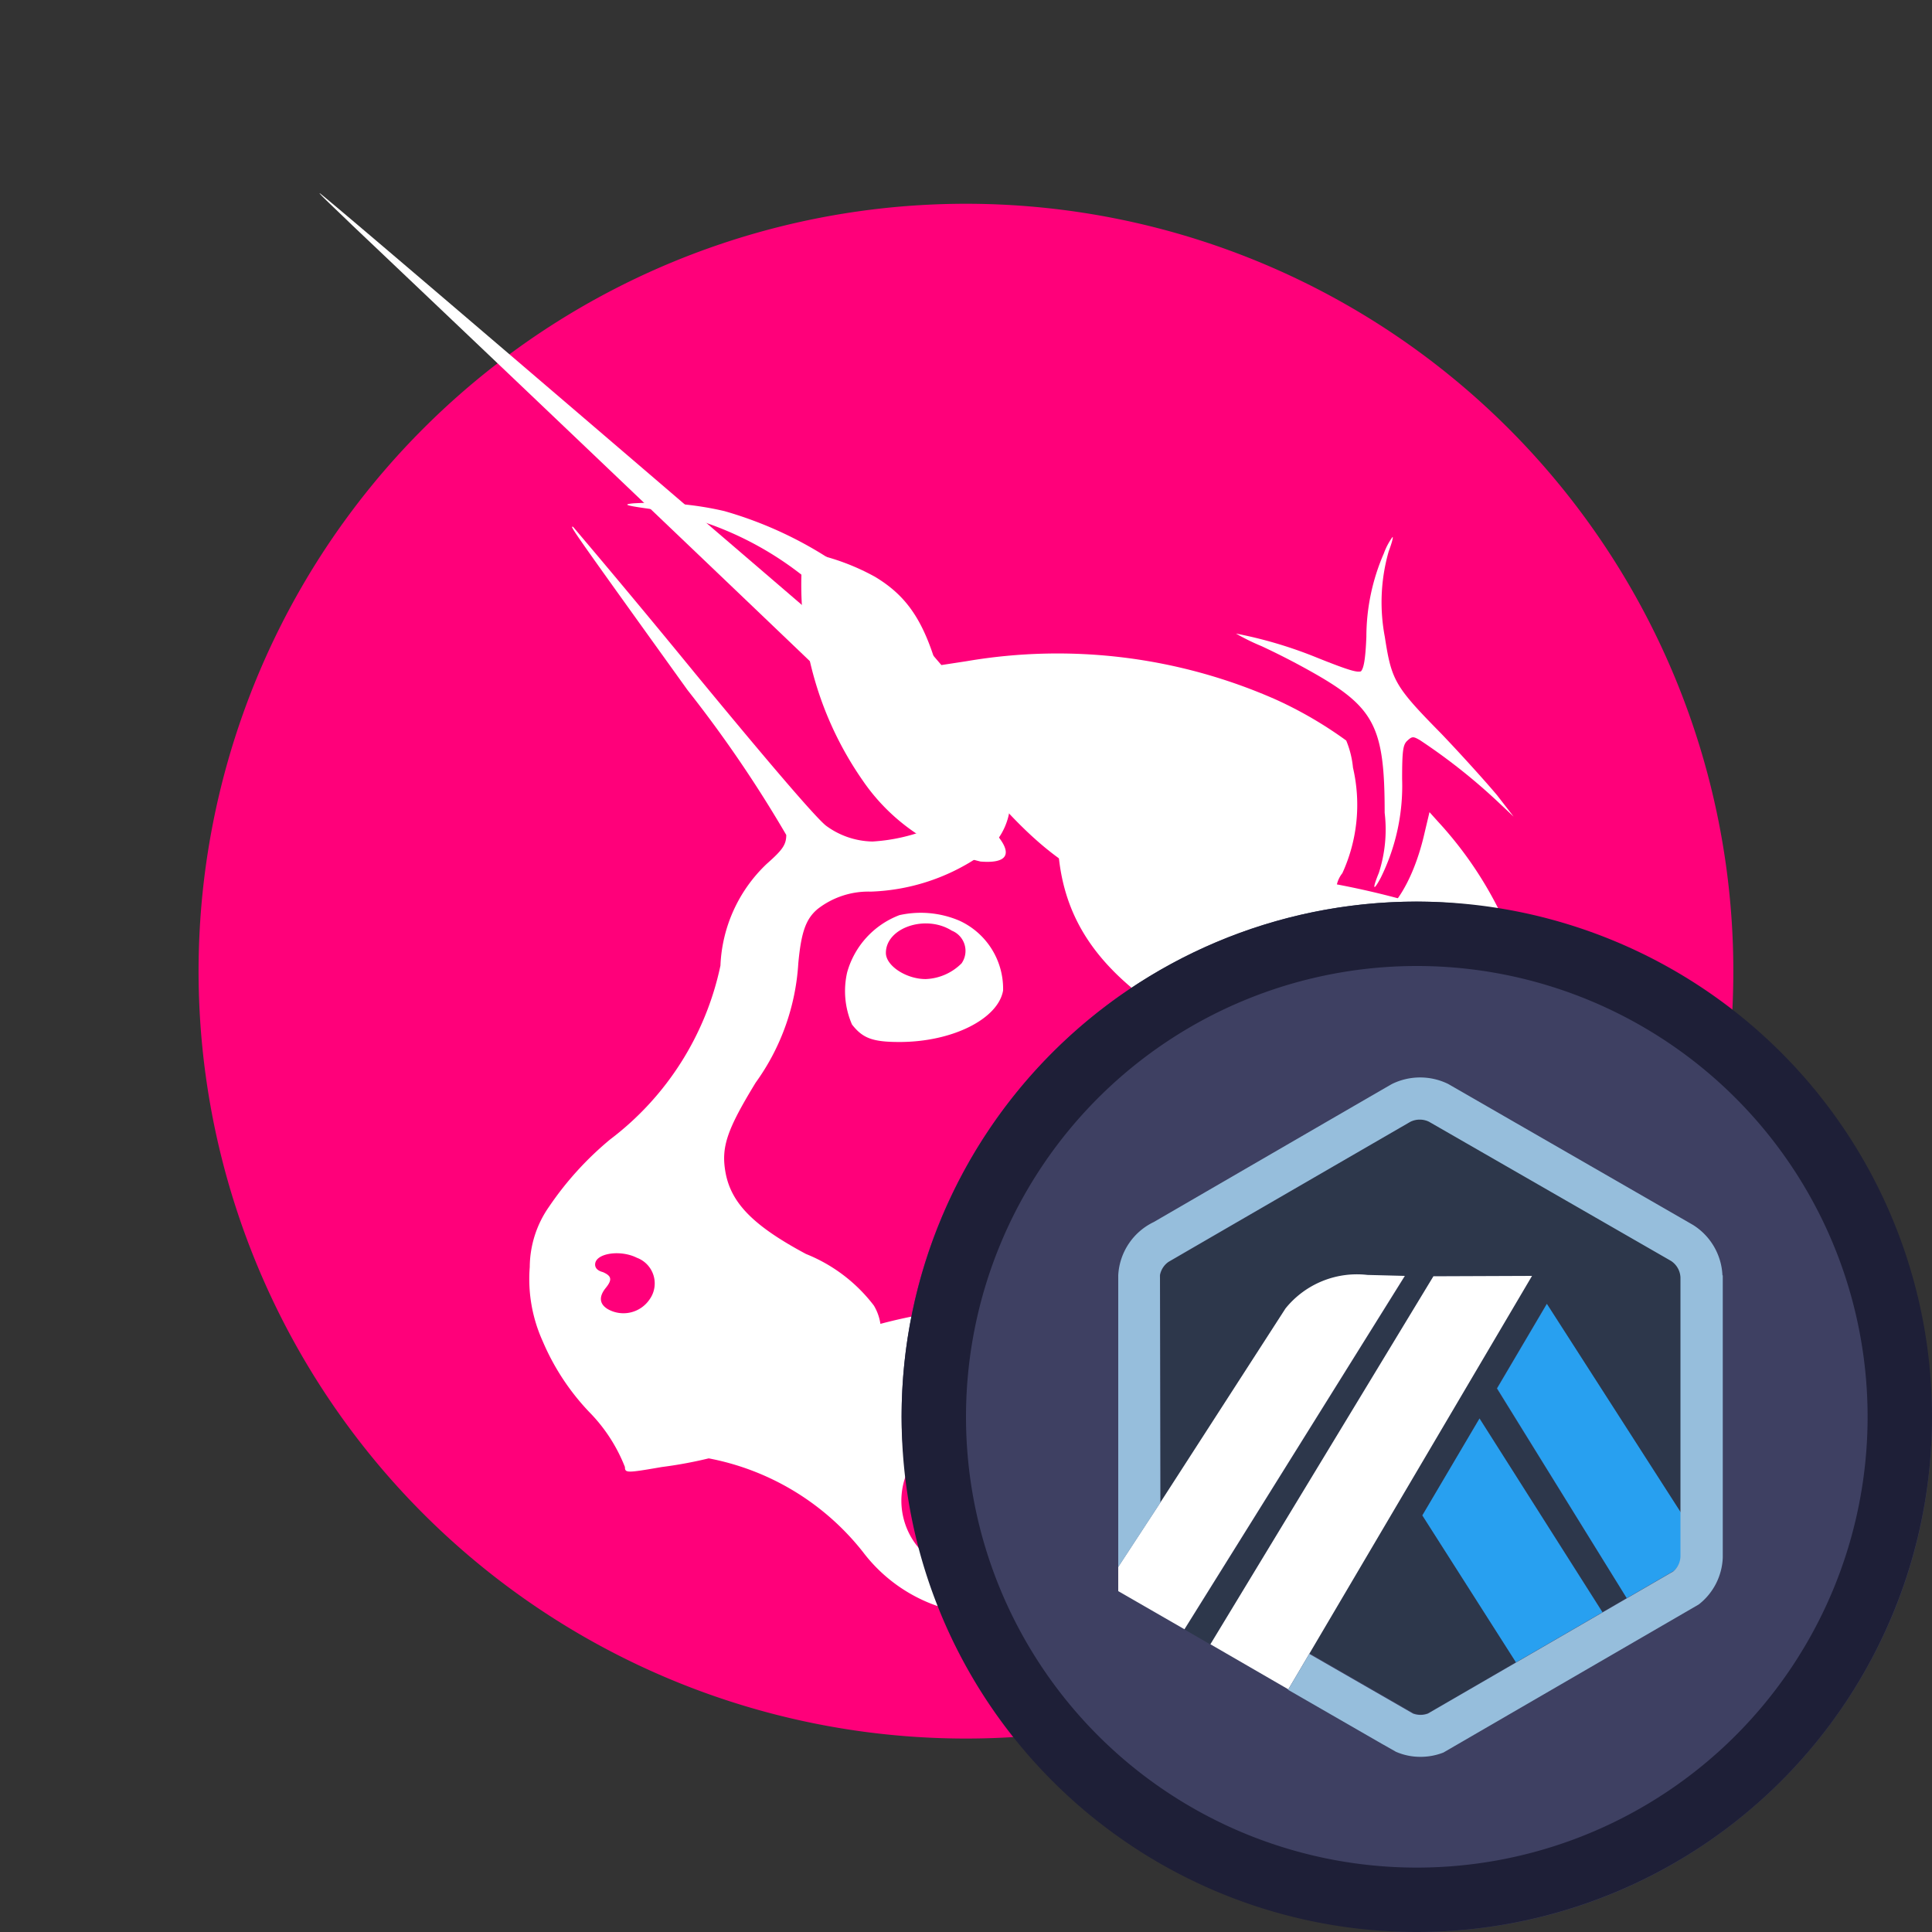 <svg xmlns="http://www.w3.org/2000/svg" width="30" height="30"><rect width="100%" height="100%" fill="#333333" stroke="none"/><path data-name="Rectangle 547" fill="none" opacity=".684" d="M0 0h30v30H0z"/><g data-name="Group 408"><path data-name="Path 1467" d="M26.562 17.961a11.916 11.916 0 1 1-8.68-14.443 11.917 11.917 0 0 1 8.68 14.443Z" fill="#ff007a"/><g data-name="uniswap-uni-logo (1)" fill="#fff"><path data-name="Path 1470" d="M10.013 7.891c-.316-.045-.331-.06-.18-.075a4.961 4.961 0 0 1 1.414.12 6.078 6.078 0 0 1 3.1 2.075l.271.316.391-.06a8.386 8.386 0 0 1 4.812.6 6.234 6.234 0 0 1 1.083.632 1.453 1.453 0 0 1 .105.421 2.55 2.55 0 0 1-.165 1.639.44.44 0 0 0-.045.481.453.453 0 0 0 .406.256c.361 0 .737-.571.917-1.369l.075-.316.135.15a5.922 5.922 0 0 1 1.459 2.887l.03.226-.135-.2a2.539 2.539 0 0 0-.722-.767 4.517 4.517 0 0 0-2.481-.526 10.167 10.167 0 0 1-2.752-.421c-1.233-.406-1.865-.932-3.324-2.872a13.824 13.824 0 0 0-1.459-1.714 5.1 5.1 0 0 0-2.935-1.483Z"/><path data-name="Path 1471" d="M21.217 9.887a3.252 3.252 0 0 1 .271-1.293 1.036 1.036 0 0 1 .135-.256c.015 0-.015.105-.06.226a2.872 2.872 0 0 0-.06 1.323c.105.677.15.767.872 1.5.331.346.722.782.872.962l.256.331-.256-.241a9.151 9.151 0 0 0-1.2-.947c-.105-.06-.12-.06-.2.015-.06.06-.075.15-.075.587a3.221 3.221 0 0 1-.331 1.534c-.12.226-.135.18-.03-.075a2.192 2.192 0 0 0 .09-.932c0-1.308-.15-1.624-1.068-2.151a11.45 11.45 0 0 0-.842-.436 3.329 3.329 0 0 1-.399-.196 6.719 6.719 0 0 1 1.263.376c.526.211.617.226.677.211.04-.042.07-.162.085-.538Z"/><path data-name="Path 1472" d="M13.393 12.115a5.314 5.314 0 0 1-.947-3.233l.03-.316.15.03a3.529 3.529 0 0 1 .962.361c.6.361.872.857 1.128 2.09.075.361.18.782.226.917a5.43 5.43 0 0 0 .6 1.083c.165.241.06.361-.316.331a3.082 3.082 0 0 1-1.833-1.263Z"/><path data-name="Path 1473" d="M20.45 16.898c-2.978-1.2-4.03-2.241-4.03-4 0-.256.015-.466.015-.466a2.829 2.829 0 0 1 .256.2c.6.481 1.278.692 3.158.962a13.1 13.1 0 0 1 2.3.481 4.393 4.393 0 0 1 3.218 3.5 6.083 6.083 0 0 1-.09 1.88 3.77 3.77 0 0 1-.481 1.083c-.015 0-.045-.075-.045-.2a2.447 2.447 0 0 0-.872-1.7 12.018 12.018 0 0 0-3.429-1.74Z"/><path data-name="Path 1474" d="M20.081 16.838a3.563 3.563 0 0 0-.15-.632l-.075-.226.135.165a2.648 2.648 0 0 1 .481.872 1.877 1.877 0 0 1 .105.842 1.919 1.919 0 0 1-.105.812 2.721 2.721 0 0 1-.632 1.008 3.619 3.619 0 0 1-2.256.993c-.18.015-.692.06-1.143.09a8.821 8.821 0 0 0-2.557.421c-.09.03-.18.06-.2.045a3.408 3.408 0 0 1 .812-.481 8.185 8.185 0 0 1 2.256-.6 10.309 10.309 0 0 0 1.345-.266 2.6 2.6 0 0 0 1.984-3.043Z"/><path data-name="Path 1475" d="M19.713 17.63a3.51 3.51 0 0 1-.271-2.436c.03-.075.06-.15.09-.15a.647.647 0 0 1 .211.105c.18.12.556.331 1.519.857a7.68 7.68 0 0 1 2.391 1.76 3.719 3.719 0 0 1 .8 1.82 5.965 5.965 0 0 1-.075 1.79 4.433 4.433 0 0 1-2.181 2.887 2.09 2.09 0 0 1-.316.15 1.194 1.194 0 0 1 .135-.331 2.985 2.985 0 0 0 .135-2.331 9.576 9.576 0 0 0-1.2-2.166 14.289 14.289 0 0 1-1.238-1.955Z"/><path data-name="Path 1476" d="M10.475 22.231a8.175 8.175 0 0 1 3.745-1.8 5.572 5.572 0 0 1 1.94.075 3.349 3.349 0 0 1 1.899 1.212 4.491 4.491 0 0 1 .692 2.045c.06.406.135.827.15.917a2.019 2.019 0 0 0 .662 1.188 2.289 2.289 0 0 0 2.075.06 1.014 1.014 0 0 1 .256-.075 2.3 2.3 0 0 1-.647.436 2.129 2.129 0 0 1-1.083.256 2.171 2.171 0 0 1-1.835-1.128 8.455 8.455 0 0 1-.5-.993 3.617 3.617 0 0 0-1.414-1.985 1.853 1.853 0 0 0-1.76-.165 1.133 1.133 0 0 0-.391 1.76 1.538 1.538 0 0 0 .857.451.918.918 0 0 0 1.038-.917.72.72 0 0 0-.5-.737c-.481-.211-1.008.03-.993.5a.414.414 0 0 0 .286.406c.12.06.12.06.03.045a.558.558 0 0 1-.2-.978 1.082 1.082 0 0 1 1.609.346 1.576 1.576 0 0 1 .03 1.023 1.406 1.406 0 0 1-1.714.812 2.453 2.453 0 0 1-1.308-.887 4 4 0 0 0-2.963-1.519l-.286-.045Z"/><path data-name="Path 1477" d="M5.472 3.5c3.5 3.318 8.9 8.476 9.174 8.758.226.234.135.457-.241.621a2.818 2.818 0 0 1-.857.188 1.251 1.251 0 0 1-.722-.246c-.135-.106-.722-.774-2.045-2.38A168.38 168.38 0 0 0 8.9 8.182c-.06-.023-.06-.023 1.775 2.532a19.383 19.383 0 0 1 1.534 2.251c0 .152-.06.234-.3.446a2.305 2.305 0 0 0-.722 1.583 4.566 4.566 0 0 1-1.714 2.7 4.988 4.988 0 0 0-.947 1.043 1.649 1.649 0 0 0-.3.938 2.339 2.339 0 0 0 .2 1.149 3.675 3.675 0 0 0 .722 1.1 2.535 2.535 0 0 1 .556.856c0 .094.03.094.571 0a6.7 6.7 0 0 0 2.948-1.125.956.956 0 0 0 .451-.891.775.775 0 0 0-.105-.492 2.484 2.484 0 0 0-1.053-.8c-.812-.434-1.158-.785-1.248-1.254-.075-.4.015-.668.466-1.407a3.528 3.528 0 0 0 .662-1.852c.045-.492.12-.692.3-.844a1.284 1.284 0 0 1 .827-.27 3.2 3.2 0 0 0 1.654-.528 1.025 1.025 0 0 0 .511-.856l.015-.27-.2-.164C14.796 11.394 5.005 3 4.964 3c-.019 0 .222.223.508.5Zm4.616 16.675a.425.425 0 0 0-.2-.645c-.256-.129-.647-.07-.647.106 0 .047.03.094.12.117.135.059.15.117.045.246s-.105.246.03.328a.491.491 0 0 0 .652-.152Z" fill-rule="evenodd"/><path data-name="Path 1478" d="M13.967 14.21a1.335 1.335 0 0 0-.812.887 1.3 1.3 0 0 0 .075.812c.165.211.316.271.737.271.827 0 1.534-.361 1.609-.8a1.163 1.163 0 0 0-.677-1.083 1.529 1.529 0 0 0-.932-.087Zm.962.752a.338.338 0 0 0-.15-.511c-.406-.256-1.023-.045-1.023.346 0 .2.316.406.617.406a.831.831 0 0 0 .555-.241Z" fill-rule="evenodd"/></g></g><g data-name="Group 292" transform="translate(14 14)"><rect width="16" height="16" rx="8" fill="#3e4062"/><path data-name="base - Outline" d="M8 1a7 7 0 1 0 7 7 7 7 0 0 0-7-7m0-1a8 8 0 1 1-8 8 8 8 0 0 1 8-8Z" fill="#1e1f37"/><path data-name="Rectangle 213" fill="none" d="M0 0h16v16H0z"/><path data-name="Path 348" d="m9.241 7.56.774-1.313 2.086 3.249v.624-4.289a.323.323 0 0 0-.149-.257l-3.756-2.16a.331.331 0 0 0-.287 0l-.034.019-.013.008-3.645 2.113-.014.006a.329.329 0 0 0-.054.031.324.324 0 0 0-.135.243l.006 3.5 1.943-3.012a1.425 1.425 0 0 1 1.272-.521l.581.015-3.422 5.487.4.232 3.463-5.714 1.531-.006-3.453 5.856 1.439.828.172.1a.33.33 0 0 0 .232 0l3.808-2.207-.728.422Zm.3 4.253L8.086 9.531l.887-1.506 1.91 3.006Z" fill="#2d374b"/><path data-name="Path 349" d="m8.086 9.531 1.454 2.282 1.343-.778-1.909-3.009Z" fill="#28a0f0"/><path data-name="Path 350" d="M12.106 10.119v-.624L10.02 6.246l-.774 1.313 2.014 3.257.728-.422a.323.323 0 0 0 .119-.235Z" fill="#28a0f0"/><path data-name="Path 351" d="m3.364 10.707 1.028.592 3.422-5.487-.581-.015a1.425 1.425 0 0 0-1.272.521L4.018 9.33l-.654 1Z" fill="#fff"/><path data-name="Path 352" d="m9.789 5.812-1.531.006-3.463 5.714 1.21.7.329-.558Z" fill="#fff"/><path data-name="Path 353" d="M12.746 5.804a.975.975 0 0 0-.458-.784l-3.8-2.188a.99.99 0 0 0-.873 0c-.032.016-3.7 2.144-3.7 2.144a.974.974 0 0 0-.551.826v4.532l.654-1-.006-3.5a.311.311 0 0 1 0-.038.322.322 0 0 1 .13-.2c.017-.012 3.748-2.172 3.76-2.178a.331.331 0 0 1 .287 0l3.756 2.16a.323.323 0 0 1 .149.257v4.331a.316.316 0 0 1-.112.235l-.728.422-.376.218-1.343.778-1.362.789a.33.33 0 0 1-.232 0l-1.611-.927-.329.558 1.448.834.126.071.1.057a.941.941 0 0 0 .384.079.968.968 0 0 0 .355-.067l3.964-2.299a.967.967 0 0 0 .373-.729V5.804Z" fill="#96bedc"/></g></svg>
